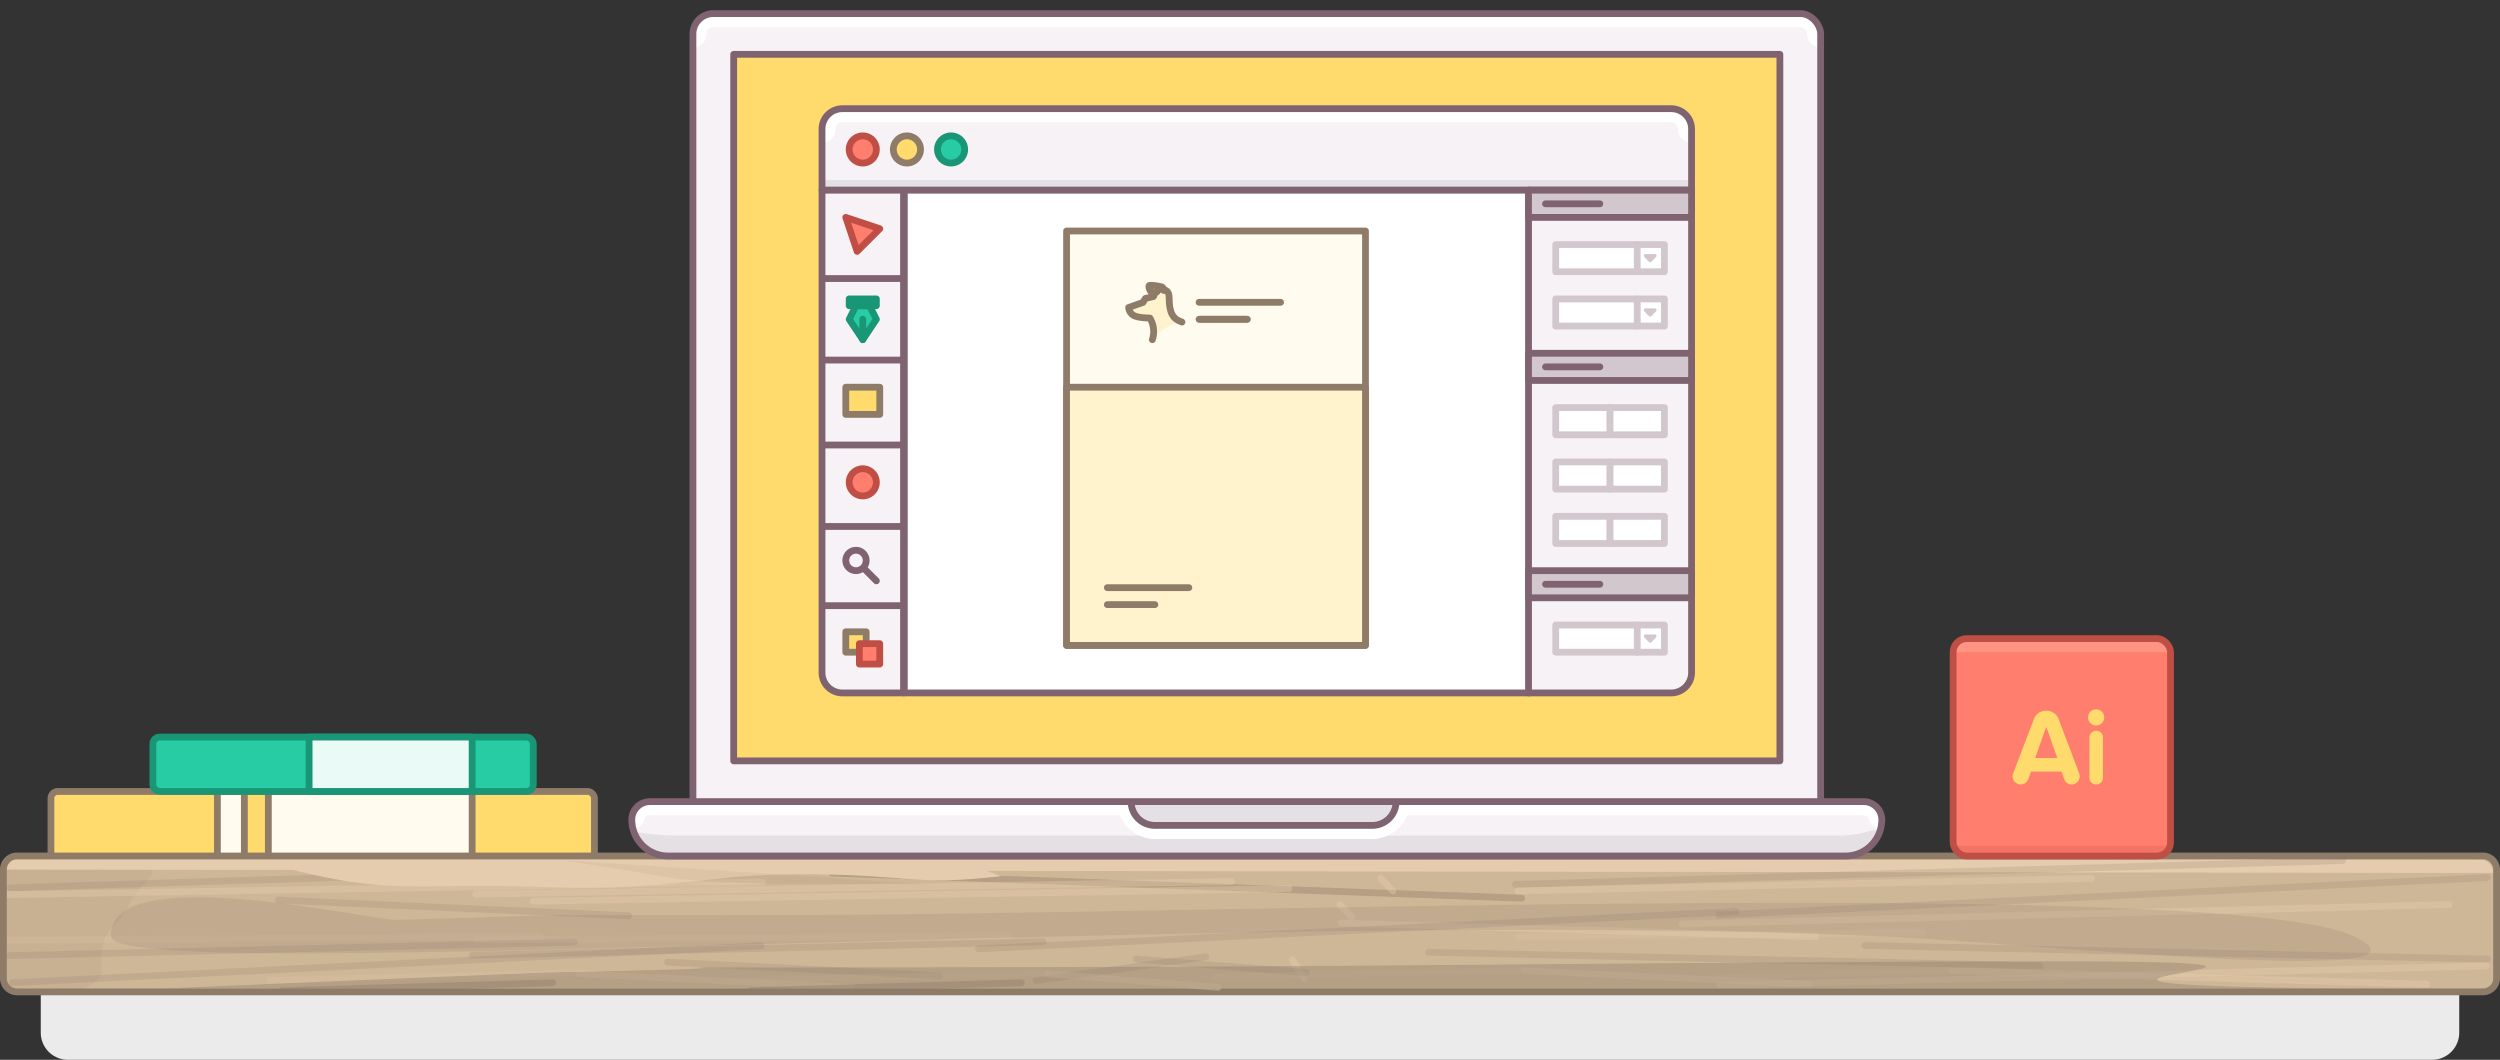 <svg xmlns="http://www.w3.org/2000/svg" xmlns:xlink="http://www.w3.org/1999/xlink" width="736" height="312" viewBox="0 0 736 312">
  <rect x="0" y="0" width="736" height="312" fill="#333333" stroke="none"/>
  <defs>
    <style>
      .a, .am, .r {
        fill: #f7f2f5;
      }

      .a, .ag, .ao, .u, .v, .y {
        stroke: #7f6371;
      }

      .a, .ag, .ah, .ai, .ak, .am, .an, .ao, .ap, .at, .b, .d, .e, .f, .g, .i, .j, .k, .m, .o, .t, .u, .v, .x, .y {
        stroke-linecap: round;
        stroke-linejoin: round;
      }

      .a, .ag, .ah, .ak, .at, .b, .d, .e, .f, .g, .i, .j, .k, .m, .o, .u, .v, .y {
        stroke-width: 2px;
      }

      .ab, .b {
        fill: #ff7e6d;
      }

      .at, .b {
        stroke: #bf4e45;
      }

      .c {
        fill: #ecebec;
      }

      .d, .v, .z {
        fill: #ffdb6d;
      }

      .ak, .d, .e, .i, .j, .o {
        stroke: #8e7c69;
      }

      .e {
        fill: #fffbee;
      }

      .ae, .f {
        fill: #27cba4;
      }

      .f, .g {
        stroke: #189675;
      }

      .g {
        fill: #eafaf6;
      }

      .h {
        fill: #ceb797;
      }

      .an, .ao, .ap, .at, .i, .j, .k, .m, .o, .t, .u, .x {
        fill: none;
      }

      .as, .i, .m, .q {
        opacity: 0.2;
      }

      .ar, .j, .k, .p {
        opacity: 0.4;
      }

      .k, .m {
        stroke: #e5ccae;
      }

      .aa, .l, .p, .q {
        fill: #8e7c69;
      }

      .l {
        opacity: 0.1;
      }

      .n {
        fill: #e5ccae;
      }

      .s {
        clip-path: url(#a);
      }

      .an, .t {
        stroke: #fff;
      }

      .t {
        stroke-width: 8px;
      }

      .w {
        clip-path: url(#b);
      }

      .am, .ap, .x {
        stroke: #e5e0e3;
      }

      .x {
        stroke-width: 6px;
      }

      .ah, .y {
        fill: #fff;
      }

      .ac, .as {
        fill: #bf4e45;
      }

      .ad {
        fill: #7f6371;
      }

      .af {
        fill: #189675;
      }

      .ag, .ai {
        fill: #d2c7cc;
      }

      .ah, .ai {
        stroke: #d2c7cc;
      }

      .aj, .ak {
        fill: #fff3ce;
      }

      .al {
        clip-path: url(#c);
      }

      .am, .ap {
        stroke-width: 12px;
      }

      .an {
        stroke-width: 22px;
      }

      .ao {
        stroke-width: 16px;
      }

      .aq {
        clip-path: url(#d);
      }

      .ar {
        fill: #ffb2a7;
      }
    </style>
    <clipPath id="a">
      <rect class="a" x="204" y="4" width="332" height="240" rx="6" ry="6"/>
    </clipPath>
    <clipPath id="b">
      <path class="a" d="M248,32H492a6,6,0,0,1,6,6V56a0,0,0,0,1,0,0H242a0,0,0,0,1,0,0V38A6,6,0,0,1,248,32Z"/>
    </clipPath>
    <clipPath id="c">
      <path class="a" d="M191.333,236H548.667A5.333,5.333,0,0,1,554,241.333v0A10.667,10.667,0,0,1,543.333,252H196.667A10.667,10.667,0,0,1,186,241.333v0A5.333,5.333,0,0,1,191.333,236Z"/>
    </clipPath>
    <clipPath id="d">
      <rect class="b" x="575" y="188" width="64" height="64" rx="4" ry="4"/>
    </clipPath>
  </defs>
  <title>introduction-734</title>
  <g>
    <path class="c" d="M12,264H724a0,0,0,0,1,0,0v40a8,8,0,0,1-8,8H20a8,8,0,0,1-8-8V264A0,0,0,0,1,12,264Z"/>
    <g>
      <rect class="d" x="15" y="233" width="160" height="20" rx="2" ry="2"/>
      <rect class="e" x="79" y="233" width="60" height="20"/>
      <rect class="e" x="64" y="233" width="7.942" height="20"/>
    </g>
    <g>
      <rect class="f" x="45" y="217" width="112" height="16" rx="2" ry="2"/>
      <rect class="g" x="91" y="217" width="48" height="16"/>
    </g>
    <rect class="h" x="1" y="252" width="734" height="40" rx="4" ry="4"/>
    <line class="i" x1="3.097" y1="261.363" x2="222.019" y2="254.429"/>
    <line class="i" x1="2.726" y1="281.341" x2="169.049" y2="277.381"/>
    <line class="i" x1="3.644" y1="289.299" x2="224.019" y2="278.429"/>
    <line class="i" x1="506.019" y1="269.354" x2="732.253" y2="258.354"/>
    <line class="j" x1="245.002" y1="257.026" x2="448.002" y2="264.426"/>
    <line class="k" x1="170.543" y1="286.683" x2="250.543" y2="290.683"/>
    <line class="i" x1="549.019" y1="278.354" x2="732.253" y2="282.354"/>
    <line class="i" x1="196.548" y1="283.263" x2="276.548" y2="287.263"/>
    <line class="i" x1="305.019" y1="288.683" x2="355.019" y2="281.683"/>
    <line class="i" x1="81.989" y1="264.989" x2="185.065" y2="269.604"/>
    <path class="l" d="M23.47,291.791c9.449-4.404,5.299-6.203,6.639-12.845,1.371-6.794,5.035-6.3,8.031-12.933,2.996-6.631,10.765-8.136,4.459-14.013H5a4,4,0,0,0-4,4v31.868A3.994,3.994,0,0,0,4.923,291.867C11.165,291.977,22.735,292.133,23.47,291.791Z"/>
    <line class="m" x1="79.509" y1="288.596" x2="169.509" y2="286.596"/>
    <line class="k" x1="2.022" y1="263.375" x2="224.492" y2="259.667"/>
    <line class="k" x1="157.008" y1="265.309" x2="379.477" y2="261.602"/>
    <line class="k" x1="398" y1="270.053" x2="394.469" y2="266.345"/>
    <line class="k" x1="384.007" y1="288.188" x2="380.476" y2="282.48"/>
    <path class="k" d="M576.425,254.244"/>
    <path class="k" d="M390.987,259.002"/>
    <line class="k" x1="506.284" y1="290.062" x2="731.987" y2="284.354"/>
    <line class="k" x1="495.265" y1="272.007" x2="720.968" y2="266.299"/>
    <line class="m" x1="1.979" y1="276.81" x2="159.055" y2="275.668"/>
    <path class="n" d="M1,256H1a3.996,3.996,0,0,1,4-3.996L730.005,253A3.997,3.997,0,0,1,734,257Z"/>
    <path class="n" d="M79.352,254.227c.921.285,2.069.611,3.463.981,32.18,8.544,38.212,4.631,76.041,5.889,29.921.995,30.46-1.411,60.467-1.161s-69.993.232-39.986.482c30.002.25,30.165-3.274,60.167-3.024,28.964.241,29.21,3.461,55.182.568l-9.413-3.597Z"/>
    <path class="o" d="M5,252H730.997A4.003,4.003,0,0,1,735,256.003V288a4,4,0,0,1-4,4H5.003A4.003,4.003,0,0,1,1,287.997V256A4,4,0,0,1,5,252Z"/>
    <line class="j" x1="82.998" y1="291.675" x2="162.664" y2="289.342"/>
    <line class="i" x1="139.07" y1="281.236" x2="307.07" y2="277.236"/>
    <line class="k" x1="308.565" y1="286.683" x2="358.565" y2="290.683"/>
    <line class="i" x1="334.569" y1="282.334" x2="384.569" y2="286.334"/>
    <line class="m" x1="217.53" y1="288.596" x2="307.53" y2="286.596"/>
    <line class="k" x1="140.043" y1="263.229" x2="362.513" y2="259.522"/>
    <line class="m" x1="140" y1="276.665" x2="297.076" y2="275.523"/>
    <line class="j" x1="221.019" y1="291.675" x2="300.685" y2="289.342"/>
    <line class="k" x1="448.584" y1="285.754" x2="532.584" y2="289.754"/>
    <line class="m" x1="357.549" y1="287.667" x2="447.549" y2="285.667"/>
    <line class="k" x1="410.062" y1="262.301" x2="406.532" y2="258.593"/>
    <line class="i" x1="446.146" y1="260.354" x2="689.654" y2="253.354"/>
    <line class="k" x1="574.746" y1="285.754" x2="714.526" y2="289.754"/>
    <line class="k" x1="394.746" y1="271.754" x2="534.526" y2="275.754"/>
    <path class="i" d="M594.473,282.334"/>
    <line class="m" x1="505.688" y1="287.667" x2="573.961" y2="285.667"/>
    <line class="k" x1="446.907" y1="262.301" x2="615.67" y2="258.593"/>
    <line class="m" x1="446.874" y1="275.736" x2="566.031" y2="274.594"/>
    <path class="l" d="M166.023,253.283l34.183,5.568c24.993,2.064,35.206,1.157,72.902,1.45"/>
    <path class="p" d="M165.704,286.185c102.722-2.025-38.461-1.136,116.476-1.423,158.484-.294,146.971-1.079,301.68-1.721,154.687-.642-31.957,6.608,105.14,7.96H48.684S154.734,286.401,165.704,286.185Z"/>
    <line class="i" x1="288.059" y1="279.354" x2="511.059" y2="268.354"/>
    <line class="i" x1="420.588" y1="280.334" x2="600.588" y2="284.334"/>
    <path class="q" d="M116.966,270.808c73.985-2.064,12.085-1.157,123.677-1.45,114.147-.299,417.355-11.059,452.6,6.358,30.606,15.125-94.834,1.977-138.077,0-188.037-8.597-521.825,14.583-522.483,0C31.65,252.84,109.064,271.028,116.966,270.808Z"/>
    <g>
      <rect class="r" x="204" y="4" width="332" height="240" rx="6" ry="6"/>
      <g class="s">
        <path class="t" d="M204,10a5.954,5.954,0,0,1,5.906-6h320.188A5.954,5.954,0,0,1,536,10"/>
      </g>
      <rect class="u" x="204" y="4" width="332" height="240" rx="6" ry="6"/>
    </g>
    <rect class="v" x="216" y="16" width="308" height="208"/>
    <g>
      <path class="r" d="M248,32H492a6,6,0,0,1,6,6V56a0,0,0,0,1,0,0H242a0,0,0,0,1,0,0V38A6,6,0,0,1,248,32Z"/>
      <g class="w">
        <path class="t" d="M242,38a5.94,5.94,0,0,1,5.878-6h244.245A5.94,5.94,0,0,1,498,38"/>
        <line class="x" x1="498" y1="56" x2="242" y2="56"/>
      </g>
      <path class="u" d="M248,32H492a6,6,0,0,1,6,6V56a0,0,0,0,1,0,0H242a0,0,0,0,1,0,0V38A6,6,0,0,1,248,32Z"/>
    </g>
    <rect class="y" x="266.231" y="56" width="184" height="148"/>
    <path class="a" d="M242,56h24a0,0,0,0,1,0,0V204a0,0,0,0,1,0,0H248a6,6,0,0,1-6-6V56A0,0,0,0,1,242,56Z"/>
    <path class="a" d="M450,56h48a0,0,0,0,1,0,0V198a6,6,0,0,1-6,6H450a0,0,0,0,1,0,0V56A0,0,0,0,1,450,56Z"/>
    <g>
      <g>
        <rect class="z" x="249" y="186" width="6" height="6"/>
        <path class="aa" d="M255,193h-6a1.0 1,0,0,1-1-1v-6a1.0 1,0,0,1,1-1h6a1.0 1,0,0,1,1,1v6A1.0 1,0,0,1,255,193Zm-5-2h4v-4h-4Z"/>
      </g>
      <g>
        <rect class="ab" x="253" y="189.5" width="6" height="6"/>
        <path class="ac" d="M259,196.5h-6a1.0 1,0,0,1-1-1v-6a1.0 1,0,0,1,1-1h6a1.0 1,0,0,1,1,1v6A1.0 1,0,0,1,259,196.5Zm-5-2h4v-4h-4Z"/>
      </g>
    </g>
    <g>
      <path class="ad" d="M258,172a.997.997,0,0,1-.707-.293l-6-6a1.0 1,0,0,1,1.414-1.414l6,6a1,1,0,0,1-.707,1.707Z"/>
      <g>
        <circle class="r" cx="252" cy="165" r="3"/>
        <path class="ad" d="M252,169a4,4,0,1,1,4-4A4.004,4.004,0,0,1,252,169Zm0-6a2,2,0,1,0,2,2A2.002,2.002,0,0,0,252,163Z"/>
      </g>
    </g>
    <g>
      <polygon class="ab" points="259 67.333 249 64 252.333 74 255.667 70.667 259 67.333"/>
      <path class="ac" d="M252.333,75a1.001,1.001,0,0,1-.948-.684l-3.333-10a1.0 1,0,0,1,1.265-1.265l10,3.333a1.0 1,0,0,1,.391,1.656l-6.667,6.667A.999.999,0,0,1,252.333,75Zm-1.752-9.419,2.189,6.568,4.378-4.379Z"/>
    </g>
    <g>
      <rect class="z" x="249" y="114" width="10" height="8"/>
      <path class="aa" d="M259,123H249a1.0 1,0,0,1-1-1v-8a1.0 1,0,0,1,1-1h10a1.0 1,0,0,1,1,1v8A1.0 1,0,0,1,259,123Zm-9-2h8v-6h-8Z"/>
    </g>
    <g>
      <circle class="ab" cx="254" cy="142" r="4"/>
      <path class="ac" d="M254,147a5,5,0,1,1,5-5A5.006,5.006,0,0,1,254,147Zm0-8a3,3,0,1,0,3,3A3.003,3.003,0,0,0,254,139Z"/>
    </g>
    <line class="u" x1="242.75" y1="82" x2="265.308" y2="82"/>
    <line class="u" x1="242.75" y1="106" x2="265.308" y2="106"/>
    <line class="u" x1="242.75" y1="131" x2="265.308" y2="131"/>
    <line class="u" x1="242.75" y1="155" x2="265.308" y2="155"/>
    <line class="u" x1="242.75" y1="178.308" x2="265.308" y2="178.308"/>
    <g>
      <g>
        <g>
          <polygon class="ae" points="252 90 256 90 258 94 254 100 250 94 252 90"/>
          <path class="af" d="M254,101a1,1,0,0,1-.832-.445l-4-6a1,1,0,0,1-.062-1.002l2-4A1,1,0,0,1,252,89h4a1,1,0,0,1,.895.553l2,4a1,1,0,0,1-.062,1.002l-4,6A1,1,0,0,1,254,101Zm-2.846-7.072L254,98.197l2.846-4.269-1.464-2.928h-2.764Z"/>
        </g>
        <g>
          <rect class="ae" x="250" y="88" width="8" height="2"/>
          <path class="af" d="M258,91h-8a1.0 1,0,0,1-1-1v-2a1.0 1,0,0,1,1-1h8a1.0 1,0,0,1,1,1v2A1.0 1,0,0,1,258,91Zm-7-2h0Z"/>
        </g>
      </g>
      <path class="af" d="M254,101a1.0 1,0,0,1-1-1v-6a1,1,0,0,1,2,0v6A1.0 1,0,0,1,254,101Z"/>
    </g>
    <g>
      <rect class="ag" x="450" y="56" width="48" height="8"/>
      <line class="u" x1="455" y1="60" x2="471" y2="60"/>
    </g>
    <g>
      <rect class="ag" x="450" y="104" width="48" height="8"/>
      <line class="u" x1="455" y1="108" x2="471" y2="108"/>
    </g>
    <g>
      <rect class="ag" x="450" y="168" width="48" height="8"/>
      <line class="u" x1="455" y1="172" x2="471" y2="172"/>
    </g>
    <rect class="ah" x="458" y="120" width="16" height="8"/>
    <rect class="ah" x="474" y="120" width="16" height="8"/>
    <rect class="ah" x="458" y="136" width="16" height="8"/>
    <rect class="ah" x="474" y="136" width="16" height="8"/>
    <rect class="ah" x="458" y="152" width="16" height="8"/>
    <rect class="ah" x="474" y="152" width="16" height="8"/>
    <g>
      <rect class="ah" x="458" y="72" width="32" height="8"/>
      <line class="ah" x1="482" y1="72" x2="482" y2="80"/>
      <polygon class="ai" points="487.195 75.293 485.808 76.707 484.421 75.293 487.195 75.293"/>
    </g>
    <g>
      <rect class="ah" x="458" y="88" width="32" height="8"/>
      <line class="ah" x1="482" y1="88" x2="482" y2="96"/>
      <polygon class="ai" points="487.195 91.293 485.808 92.707 484.421 91.293 487.195 91.293"/>
    </g>
    <g>
      <rect class="ah" x="458" y="184" width="32" height="8"/>
      <line class="ah" x1="482" y1="184" x2="482" y2="192"/>
      <polygon class="ai" points="487.195 187.293 485.808 188.707 484.421 187.293 487.195 187.293"/>
    </g>
    <g>
      <rect class="e" x="314" y="68" width="88" height="122"/>
      <g>
        <path class="aj" d="M347.969,94.815c-2.591-.877-3.778-2.543-3.778-7.259,0-2.279-1.598-2.222-1.598-2.222l-.004.001a1.115,1.115,0,0,0-.531-.862A14.267,14.267,0,0,0,338.578,84c-.412,0-.4.351-.221.946.095.313.406,1.276,1.184,1.276.594.419,0,1.098,0,1.098l-2.325.531-.726,1.185-4.214,1.49a3.034,3.034,0,0,0,1.407,2.302c1.355.825,4.84.801,4.84.801a7.667,7.667,0,0,1,.727,6.37A14.199,14.199,0,0,1,347.969,94.815Z"/>
        <g>
          <path class="e" d="M347.969,94.815c-2.591-.877-3.778-2.543-3.778-7.259,0-2.279-1.598-2.222-1.598-2.222"/>
          <path class="o" d="M340.432,85.987a1.774,1.774,0,0,0,.522-.487"/>
          <path class="o" d="M342.625,85.5c-.084-.498-.245-.893-.568-1.027A14.266,14.266,0,0,0,338.578,84c-.412,0-.4.351-.221.946.095.313.406,1.276,1.184,1.276a1.701,1.701,0,0,0,.891-.236"/>
          <path class="o" d="M339.251,100a7.668,7.668,0,0,0-.727-6.37s-3.485.024-4.84-.801a3.035,3.035,0,0,1-1.408-2.302L336.49,89.037l.727-1.185,2.325-.531s.594-.68 0-1.098"/>
        </g>
      </g>
      <line class="o" x1="353" y1="89" x2="377" y2="89"/>
      <line class="o" x1="353.231" y1="94" x2="367.231" y2="94"/>
      <rect class="ak" x="314" y="114" width="88" height="76"/>
      <g>
        <line class="o" x1="326" y1="173" x2="350" y2="173"/>
        <line class="o" x1="326" y1="178" x2="340" y2="178"/>
      </g>
      <line class="o" x1="353" y1="94" x2="367" y2="94"/>
    </g>
    <g>
      <g>
        <circle class="ab" cx="254" cy="44" r="4"/>
        <path class="ac" d="M254,49a5,5,0,1,1,5-5A5.006,5.006,0,0,1,254,49Zm0-8a3,3,0,1,0,3,3A3.003,3.003,0,0,0,254,41Z"/>
      </g>
      <g>
        <circle class="z" cx="267" cy="44" r="4"/>
        <path class="aa" d="M267,49a5,5,0,1,1,5-5A5.006,5.006,0,0,1,267,49Zm0-8a3,3,0,1,0,3,3A3.003,3.003,0,0,0,267,41Z"/>
      </g>
      <g>
        <circle class="ae" cx="280" cy="44" r="4"/>
        <path class="af" d="M280,49a5,5,0,1,1,5-5A5.006,5.006,0,0,1,280,49Zm0-8a3,3,0,1,0,3,3A3.003,3.003,0,0,0,280,41Z"/>
      </g>
    </g>
    <g>
      <path class="r" d="M191.333,236H548.667A5.333,5.333,0,0,1,554,241.333v0A10.667,10.667,0,0,1,543.333,252H196.667A10.667,10.667,0,0,1,186,241.333v0A5.333,5.333,0,0,1,191.333,236Z"/>
      <g class="al">
        <path class="am" d="M552.278,250.371A40.309,40.309,0,0,1,542.143,252H197.857A90.589,90.589,0,0,1,187.7,251.086"/>
        <path class="t" d="M186,240c0-2.209,2.667-4,5.956-4H548.044C551.333,236,554,237.791,554,240"/>
        <line class="an" x1="340" y1="236" x2="404" y2="236"/>
        <line class="ao" x1="340" y1="236" x2="404" y2="236"/>
        <line class="ap" x1="340" y1="236" x2="404" y2="236"/>
      </g>
      <path class="u" d="M191.333,236H548.667A5.333,5.333,0,0,1,554,241.333v0A10.667,10.667,0,0,1,543.333,252H196.667A10.667,10.667,0,0,1,186,241.333v0A5.333,5.333,0,0,1,191.333,236Z"/>
    </g>
    <g>
      <rect class="ab" x="575" y="188" width="64" height="64" rx="4" ry="4"/>
      <g class="aq">
        <rect class="ar" x="575" y="188" width="64" height="4"/>
        <rect class="as" x="575" y="249" width="64" height="2"/>
      </g>
      <rect class="at" x="575" y="188" width="64" height="64" rx="4" ry="4"/>
    </g>
    <g>
      <path class="z" d="M609.884,230.959a2.308,2.308,0,0,1-2.166-1.504l-.816-2.304h-8.977l-.848,2.304a2.319,2.319,0,0,1-2.197,1.504,2.4,2.4,0,0,1-2.354-2.432,2.105,2.105,0,0,1,.157-.864l6.121-16.031a3.707,3.707,0,0,1,3.421-2.4,3.784,3.784,0,0,1,3.798,2.4l6.089,16.031a2.791,2.791,0,0,1,.157.864A2.427,2.427,0,0,1,609.884,230.959Zm-7.47-16.991-3.264,9.184h6.528Z"/>
      <path class="z" d="M619.487,211.217a2.386,2.386,0,1,1-2.386-2.399A2.38,2.38,0,0,1,619.487,211.217Zm-2.386,19.743a1.989,1.989,0,0,1-1.977-2.016V217.104a1.996,1.996,0,0,1,2.04-1.984,1.975,1.975,0,0,1,1.946,1.984v11.839A1.995,1.995,0,0,1,617.101,230.959Z"/>
    </g>
  </g>
</svg>
